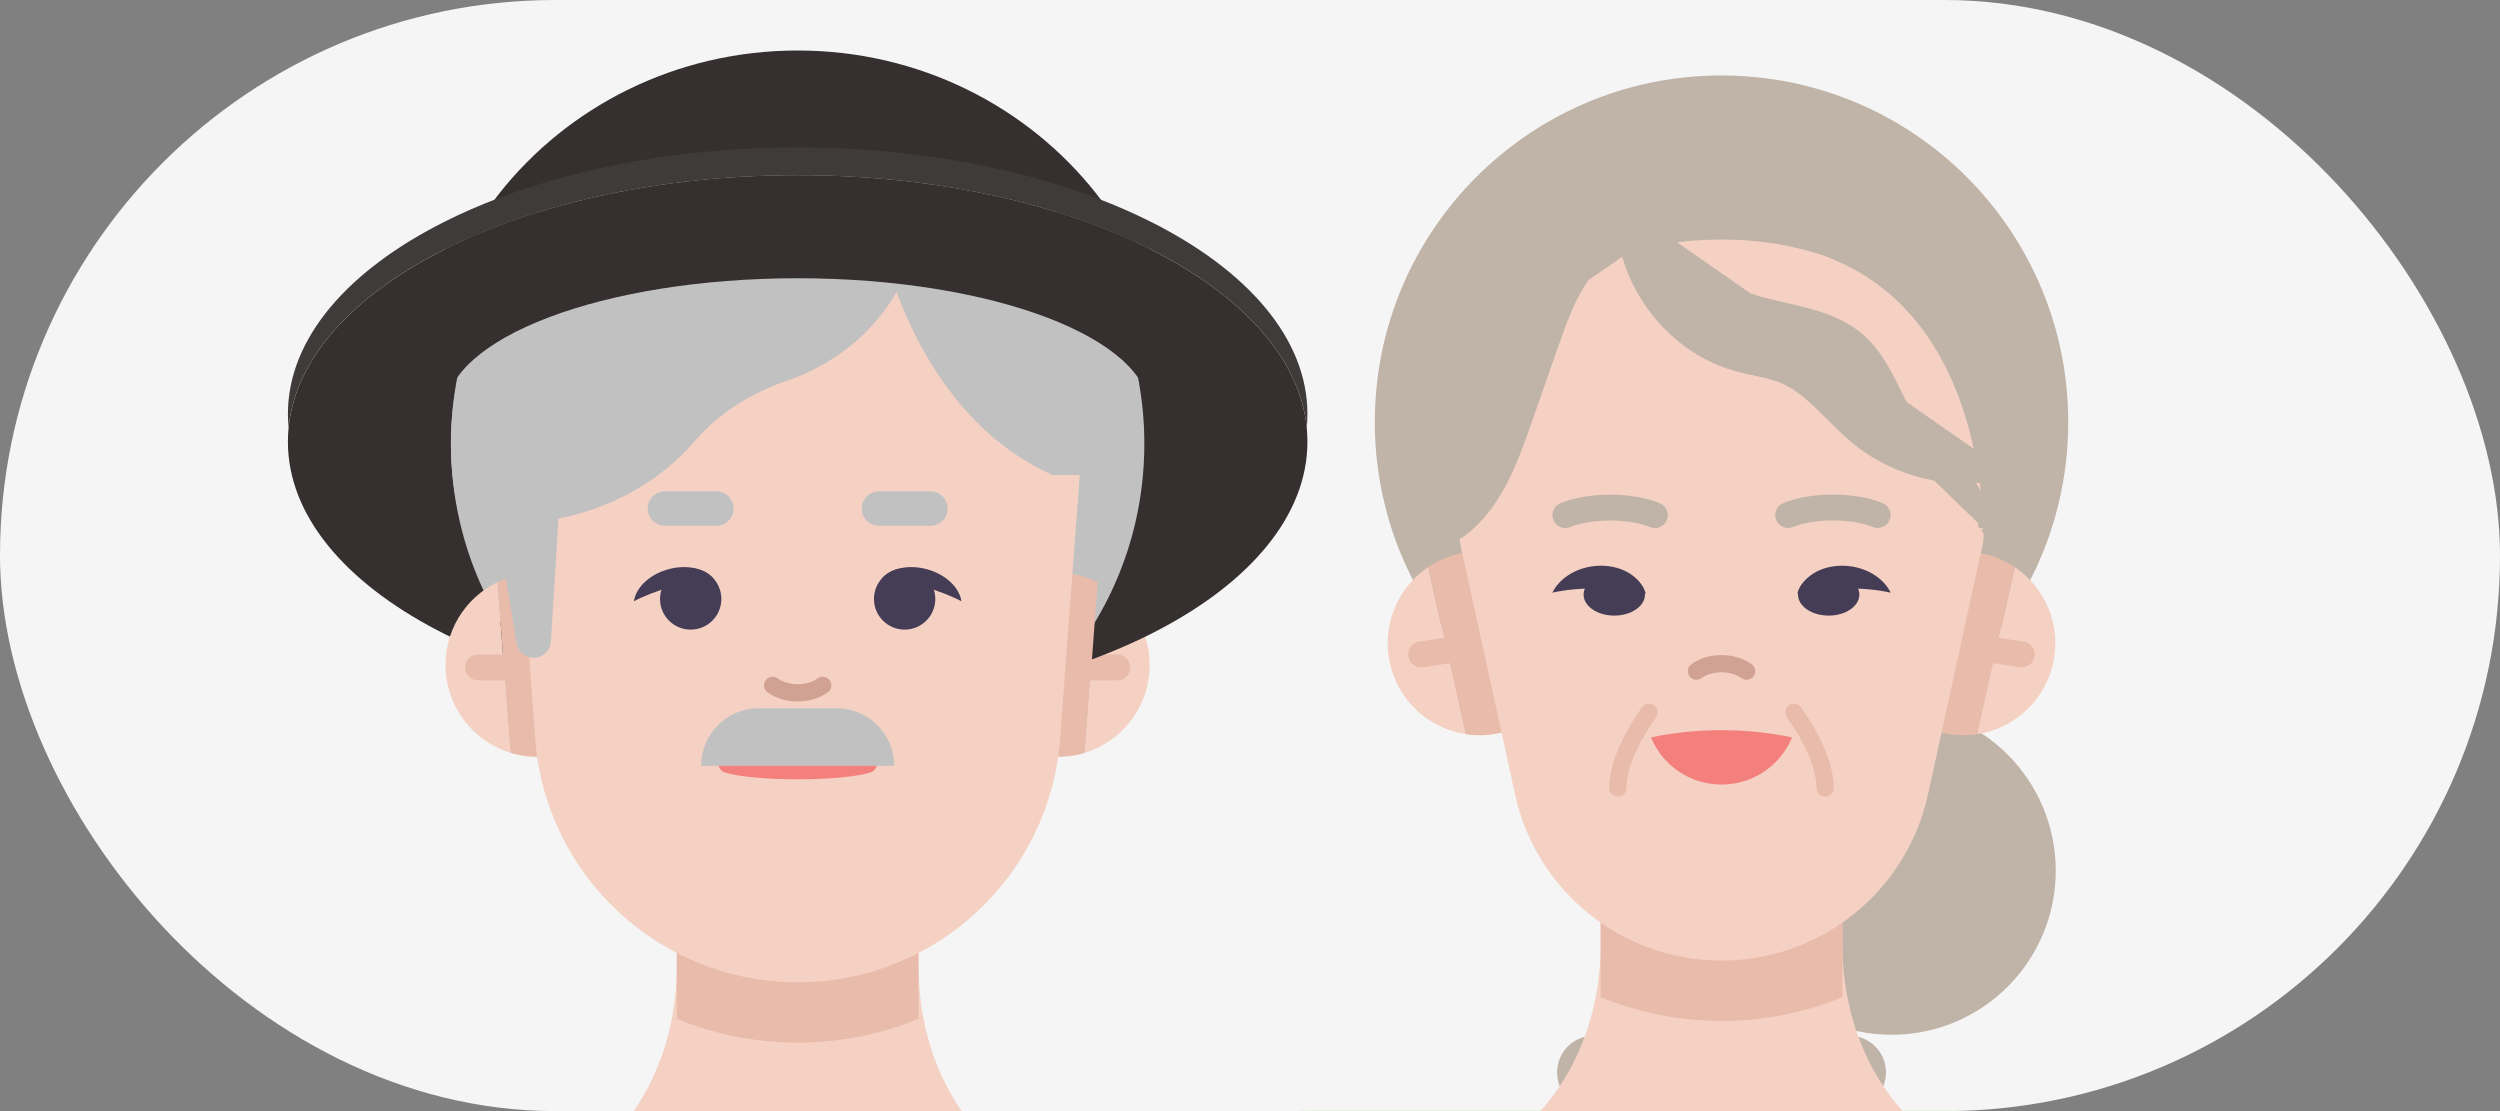 <svg width="99" height="44" viewBox="0 0 99 44" fill="none" xmlns="http://www.w3.org/2000/svg">
<rect x="0" y="0" width="99" height="44" fill="#808080" stroke="none"/>
<g clip-path="url(#clip0_2086_23836)">
<rect width="99" height="44" rx="22" fill="#F5F5F5"/>
<path d="M45.518 26.601C45.402 28.143 44.345 29.388 42.953 29.814C42.974 29.654 42.987 29.49 43.001 29.326L43.468 23.05C44.778 23.681 45.634 25.062 45.518 26.601Z" fill="#F4D1C3"/>
<path d="M44.242 26.43H42.812" stroke="#E8BBAA" stroke-width="1.023" stroke-linecap="round" stroke-linejoin="round"/>
<path d="M44.014 17.602L42.718 25.475C42.663 25.806 42.377 26.048 42.042 26.048C41.681 26.048 41.384 25.768 41.36 25.407L40.855 17.166L44.011 17.602H44.014Z" fill="#C1C1C1"/>
<path d="M51.774 17.493C51.774 23.323 42.735 28.047 31.587 28.047C20.44 28.047 11.401 23.323 11.401 17.493C11.401 17.305 11.411 17.121 11.428 16.937C11.704 14.157 14.034 11.66 17.643 9.859C21.265 8.048 26.181 6.936 31.587 6.936C36.994 6.936 41.906 8.048 45.529 9.859C49.134 11.66 51.467 14.154 51.747 16.934C51.764 17.121 51.774 17.305 51.774 17.493Z" fill="#352F2F"/>
<path d="M36.373 38.274V34.62H26.802V38.274C26.802 40.938 25.84 43.581 23.889 45.393C23.619 45.642 23.473 45.908 23.473 46.187C23.473 47.572 27.105 48.698 31.588 48.698C36.07 48.698 39.703 47.576 39.703 46.187C39.703 45.911 39.556 45.642 39.286 45.393C37.335 43.581 36.373 40.938 36.373 38.274Z" fill="#F4D1C3"/>
<path d="M45.316 17.572C45.316 18.66 45.19 19.717 44.952 20.734C43.522 26.792 38.081 31.301 31.587 31.301C25.092 31.301 19.552 26.71 18.188 20.57C17.97 19.605 17.857 18.602 17.857 17.572C17.857 9.992 24.004 3.845 31.587 3.845C31.771 3.845 31.955 3.849 32.139 3.856C32.358 3.866 32.573 3.879 32.788 3.9C39.808 4.504 45.316 10.395 45.316 17.572Z" fill="#C1C1C1"/>
<path d="M20.218 29.811C18.826 29.388 17.769 28.143 17.653 26.601C17.537 25.062 18.393 23.681 19.703 23.05L20.171 29.326C20.184 29.49 20.198 29.65 20.218 29.811Z" fill="#F4D1C3"/>
<path d="M21.555 29.961C21.091 29.995 20.638 29.94 20.218 29.814C20.198 29.65 20.184 29.49 20.17 29.326L19.703 23.05C20.102 22.855 20.542 22.733 21.013 22.699C23.019 22.549 24.765 24.053 24.915 26.058C25.065 28.064 23.561 29.811 21.555 29.961Z" fill="#E8BBAA"/>
<path d="M43.469 23.05L43.001 29.326C42.988 29.49 42.974 29.654 42.953 29.814C42.534 29.94 42.08 29.995 41.616 29.961C39.611 29.811 38.106 28.064 38.256 26.058C38.407 24.053 40.153 22.549 42.159 22.699C42.629 22.733 43.069 22.855 43.469 23.05Z" fill="#E8BBAA"/>
<path d="M36.372 35.64V40.347C34.889 40.955 33.272 41.285 31.587 41.285C29.901 41.285 28.285 40.955 26.801 40.347V35.64H36.372Z" fill="#E8BBAA"/>
<path d="M31.588 38.901C26.133 38.901 21.6 34.695 21.194 29.255L20.396 18.544C19.912 12.035 25.062 6.486 31.588 6.486C38.117 6.486 43.267 12.035 42.779 18.544L41.981 29.255C41.575 34.695 37.042 38.901 31.588 38.901Z" fill="#F4D1C3"/>
<path d="M27.351 24.933C28.022 24.933 28.565 24.389 28.565 23.718C28.565 23.048 28.022 22.504 27.351 22.504C26.68 22.504 26.137 23.048 26.137 23.718C26.137 24.389 26.68 24.933 27.351 24.933Z" fill="#453C56"/>
<path d="M35.824 24.933C36.494 24.933 37.038 24.389 37.038 23.718C37.038 23.048 36.494 22.504 35.824 22.504C35.153 22.504 34.609 23.048 34.609 23.718C34.609 24.389 35.153 24.933 35.824 24.933Z" fill="#453C56"/>
<path d="M32.58 27.14C32.334 27.324 31.979 27.436 31.587 27.436C31.195 27.436 30.843 27.321 30.595 27.14" stroke="#D1A193" stroke-width="0.682" stroke-linecap="round" stroke-linejoin="round"/>
<path d="M34.38 30.257C33.93 30.411 32.849 30.52 31.587 30.52C30.325 30.52 29.243 30.411 28.793 30.257" stroke="#F4807D" stroke-width="0.682" stroke-linecap="round" stroke-linejoin="round"/>
<path opacity="0.5" d="M38.372 29.511C39.681 29.511 40.742 28.449 40.742 27.14C40.742 25.83 39.681 24.769 38.372 24.769C37.062 24.769 36.001 25.83 36.001 27.14C36.001 28.449 37.062 29.511 38.372 29.511Z" fill="url(#paint0_radial_2086_23836)"/>
<path d="M34.289 13.151C33.433 14 32.352 14.669 31.134 15.088C29.705 15.576 28.439 16.388 27.515 17.466C25.69 19.588 22.743 20.904 19.461 20.717C19.042 20.693 18.632 20.645 18.226 20.57C17.981 19.605 17.855 18.602 17.855 17.572C17.855 9.992 24.779 3.845 33.317 3.845C33.525 3.845 33.733 3.849 33.938 3.856C34.183 3.866 34.426 3.88 34.668 3.9C35.62 4.995 36.23 6.336 36.346 7.785C36.51 9.852 35.701 11.749 34.282 13.151H34.289Z" fill="#C1C1C1"/>
<path d="M34.92 9.603C34.92 9.603 36.23 16.374 41.681 18.81H44.242L43.526 11.879L34.92 9.603Z" fill="#C1C1C1"/>
<path d="M28.254 22.917C27.825 22.944 27.255 23.046 26.637 23.22C26.023 23.394 25.481 23.606 25.102 23.811C25.178 23.278 25.706 22.756 26.447 22.548C27.187 22.337 27.91 22.504 28.254 22.917Z" fill="#453C56"/>
<path d="M34.92 22.917C35.35 22.944 35.919 23.046 36.537 23.22C37.151 23.394 37.693 23.606 38.072 23.811C37.997 23.278 37.468 22.756 36.728 22.548C35.988 22.337 35.264 22.504 34.92 22.917Z" fill="#453C56"/>
<path d="M18.932 26.43H20.361" stroke="#E8BBAA" stroke-width="1.023" stroke-linecap="round" stroke-linejoin="round"/>
<path d="M19.161 17.602L20.457 25.475C20.512 25.806 20.799 26.048 21.133 26.048C21.494 26.048 21.791 25.768 21.815 25.407L22.32 17.166L19.165 17.602H19.161Z" fill="#C1C1C1"/>
<path d="M28.367 20.822H26.331C25.955 20.822 25.648 20.515 25.648 20.14C25.648 19.765 25.955 19.458 26.331 19.458H28.367C28.742 19.458 29.049 19.765 29.049 20.14C29.049 20.515 28.742 20.822 28.367 20.822Z" fill="#C1C1C1"/>
<path d="M36.844 20.822H34.807C34.432 20.822 34.125 20.515 34.125 20.14C34.125 19.765 34.432 19.458 34.807 19.458H36.844C37.219 19.458 37.526 19.765 37.526 20.14C37.526 20.515 37.219 20.822 36.844 20.822Z" fill="#C1C1C1"/>
<path d="M45.528 9.859V16.309C45.528 13.386 39.286 11.019 31.587 11.019C23.888 11.019 17.643 13.386 17.643 16.309V9.859C21.265 8.048 26.18 6.936 31.587 6.936C36.994 6.936 41.906 8.048 45.528 9.859Z" fill="#352F2F"/>
<path d="M44.594 9.423C41.081 7.697 36.544 6.66 31.587 6.66C26.631 6.66 22.095 7.697 18.581 9.419C18.936 8.802 19.335 8.215 19.775 7.656C22.49 4.217 26.771 2 31.587 2C36.404 2 40.688 4.217 43.404 7.659C43.844 8.215 44.243 8.805 44.594 9.423Z" fill="#352F2F"/>
<path d="M51.774 16.395C51.774 16.576 51.764 16.756 51.747 16.934C51.467 14.154 49.134 11.66 45.529 9.859C45.225 9.709 44.915 9.562 44.594 9.422C41.081 7.87 36.544 6.936 31.587 6.936C26.631 6.936 22.094 7.87 18.581 9.419C18.26 9.562 17.947 9.709 17.643 9.859C14.034 11.66 11.704 14.157 11.428 16.934C11.411 16.756 11.401 16.576 11.401 16.395C11.401 13.393 13.795 10.681 17.643 8.761C18.311 8.426 19.024 8.116 19.775 7.833C23.094 6.578 27.177 5.837 31.587 5.837C35.998 5.837 40.084 6.578 43.404 7.836C44.154 8.119 44.863 8.43 45.529 8.761C49.376 10.681 51.774 13.39 51.774 16.395Z" fill="#3F3B3B"/>
<path d="M30.042 28.047H33.129C34.388 28.047 35.411 29.07 35.411 30.329H27.764C27.764 29.07 28.787 28.047 30.046 28.047H30.042Z" fill="#C1C1C1"/>
<path d="M81.237 34.479C81.237 37.973 78.404 40.806 74.909 40.806C71.414 40.806 68.581 37.973 68.581 34.479C68.581 30.984 71.414 28.151 74.909 28.151C78.404 28.151 81.237 30.984 81.237 34.479Z" fill="#C0B3A8" stroke="#C0B3A8" stroke-width="0.341"/>
<path d="M64.403 42.467C64.403 43.178 63.827 43.753 63.117 43.753C62.407 43.753 61.831 43.178 61.831 42.467C61.831 41.757 62.407 41.181 63.117 41.181C63.827 41.181 64.403 41.757 64.403 42.467Z" fill="#C0B3A8" stroke="#C0B3A8" stroke-width="0.341"/>
<path d="M74.514 42.467C74.514 43.178 73.938 43.753 73.228 43.753C72.517 43.753 71.942 43.178 71.942 42.467C71.942 41.757 72.517 41.181 73.228 41.181C73.938 41.181 74.514 41.757 74.514 42.467Z" fill="#C0B3A8" stroke="#C0B3A8" stroke-width="0.341"/>
<path d="M51.861 43.985H84.478C90.28 43.985 94.99 48.696 94.99 54.498V62.763H41.348V54.498C41.348 48.696 46.058 43.985 51.861 43.985Z" fill="#C0E2B0"/>
<path d="M72.958 37.412V33.759H63.387V37.412C63.387 40.076 62.425 42.72 60.474 44.531C60.204 44.78 60.058 45.046 60.058 45.326C60.058 46.711 68.173 50.825 68.173 50.825C68.173 50.825 76.288 46.711 76.288 45.326C76.288 45.05 76.141 44.78 75.871 44.531C73.92 42.72 72.958 40.076 72.958 37.412Z" fill="#F4D1C3"/>
<path d="M54.94 19.675L54.94 19.674C54.724 18.722 54.613 17.731 54.613 16.714C54.613 9.228 60.683 3.158 68.172 3.158C68.354 3.158 68.536 3.161 68.718 3.168C68.934 3.178 69.145 3.192 69.357 3.212V3.212L69.358 3.212C76.291 3.808 81.731 9.626 81.731 16.714C81.731 17.788 81.606 18.833 81.371 19.837C79.959 25.82 74.586 30.273 68.172 30.273C61.758 30.273 56.287 25.738 54.94 19.675Z" fill="#C0B3A8" stroke="#C0B3A8" stroke-width="0.341"/>
<path d="M58.042 29.072C56.602 28.854 55.378 27.776 55.04 26.265C54.703 24.761 55.351 23.27 56.555 22.455L57.923 28.598C57.96 28.758 57.998 28.915 58.039 29.069L58.042 29.072Z" fill="#F4D1C3"/>
<path d="M59.385 29.028C58.932 29.13 58.475 29.14 58.041 29.075C57.997 28.915 57.963 28.758 57.925 28.601L56.558 22.458C56.926 22.209 57.342 22.021 57.803 21.922C59.764 21.486 61.712 22.721 62.148 24.682C62.585 26.643 61.35 28.591 59.389 29.028H59.385Z" fill="#E8BBAA"/>
<path d="M78.3 29.072C79.74 28.854 80.964 27.776 81.302 26.265C81.639 24.76 80.991 23.27 79.787 22.454L78.419 28.598C78.382 28.758 78.344 28.915 78.303 29.069L78.3 29.072Z" fill="#F4D1C3"/>
<path d="M76.956 29.028C77.41 29.13 77.867 29.14 78.3 29.075C78.344 28.915 78.378 28.758 78.416 28.601L79.784 22.458C79.415 22.209 78.999 22.021 78.539 21.922C76.577 21.486 74.63 22.721 74.193 24.682C73.756 26.643 74.991 28.591 76.953 29.028H76.956Z" fill="#E8BBAA"/>
<path d="M72.958 34.782V39.489C71.474 40.097 69.858 40.428 68.172 40.428C66.487 40.428 64.871 40.097 63.387 39.489V34.782H72.958Z" fill="#E8BBAA"/>
<path d="M68.173 38.04C64.24 38.04 60.835 35.301 59.996 31.46L56.981 17.679C56.496 11.171 61.647 5.621 68.173 5.621C74.701 5.621 79.852 11.171 79.364 17.679L76.349 31.46C75.506 35.301 72.106 38.04 68.173 38.04Z" fill="#F4D1C3"/>
<path d="M63.925 24.378C64.596 24.378 65.14 24.006 65.14 23.546C65.14 23.086 64.596 22.714 63.925 22.714C63.255 22.714 62.711 23.086 62.711 23.546C62.711 24.006 63.255 24.378 63.925 24.378Z" fill="#453C56"/>
<path d="M67.18 26.578C67.425 26.394 67.78 26.282 68.172 26.282C68.565 26.282 68.916 26.398 69.165 26.578" stroke="#D1A193" stroke-width="0.682" stroke-linecap="round" stroke-linejoin="round"/>
<path d="M65.849 20.531C65.8 20.647 65.696 20.722 65.581 20.739H65.529C65.489 20.739 65.445 20.73 65.396 20.713C64.971 20.539 64.372 20.442 63.759 20.442C63.144 20.442 62.54 20.539 62.12 20.714L62.12 20.715C61.948 20.787 61.748 20.706 61.675 20.53L61.675 20.53L61.675 20.529C61.602 20.358 61.684 20.157 61.859 20.084L61.859 20.084L61.86 20.084C62.355 19.877 63.031 19.76 63.762 19.76C64.493 19.76 65.162 19.877 65.661 20.084C65.837 20.157 65.919 20.355 65.849 20.531Z" fill="#C0B3A8" stroke="#C0B3A8" stroke-width="0.341"/>
<path d="M70.497 20.527L70.497 20.526C70.424 20.353 70.507 20.155 70.684 20.081C71.183 19.873 71.859 19.756 72.584 19.756C73.308 19.756 73.99 19.873 74.486 20.081C74.66 20.154 74.743 20.355 74.671 20.526C74.597 20.7 74.396 20.783 74.226 20.711L74.225 20.711C73.805 20.536 73.208 20.439 72.587 20.439C71.965 20.439 71.372 20.536 70.946 20.71L70.946 20.71L70.945 20.711C70.904 20.728 70.863 20.735 70.817 20.735H70.765C70.649 20.719 70.545 20.643 70.497 20.527Z" fill="#C0B3A8" stroke="#C0B3A8" stroke-width="0.341"/>
<path d="M70.966 29.202C70.516 30.297 69.434 31.068 68.172 31.068C66.91 31.068 65.829 30.297 65.379 29.202C66.231 29.017 67.176 28.915 68.172 28.915C69.168 28.915 70.113 29.017 70.966 29.202Z" fill="#F4807D"/>
<path opacity="0.5" d="M74.954 28.652C76.263 28.652 77.325 27.591 77.325 26.282C77.325 24.972 76.263 23.911 74.954 23.911C73.645 23.911 72.583 24.972 72.583 26.282C72.583 27.591 73.645 28.652 74.954 28.652Z" fill="url(#paint1_radial_2086_23836)"/>
<path d="M65.171 23.512C64.707 23.389 64.062 23.311 63.339 23.3C62.619 23.294 61.957 23.355 61.473 23.471C61.776 22.843 62.554 22.393 63.424 22.403C64.294 22.41 64.986 22.878 65.174 23.512H65.171Z" fill="#453C56"/>
<path d="M72.415 24.378C73.086 24.378 73.63 24.006 73.63 23.546C73.63 23.086 73.086 22.714 72.415 22.714C71.745 22.714 71.201 23.086 71.201 23.546C71.201 24.006 71.745 24.378 72.415 24.378Z" fill="#453C56"/>
<path d="M71.174 23.512C71.638 23.389 72.283 23.311 73.006 23.3C73.726 23.294 74.388 23.355 74.872 23.471C74.568 22.843 73.791 22.393 72.921 22.403C72.051 22.41 71.359 22.878 71.171 23.512H71.174Z" fill="#453C56"/>
<path d="M56.278 25.913L57.697 25.705" stroke="#E8BBAA" stroke-width="1.023" stroke-linecap="round" stroke-linejoin="round"/>
<path d="M80.064 25.913L78.648 25.705" stroke="#E8BBAA" stroke-width="1.023" stroke-linecap="round" stroke-linejoin="round"/>
<path d="M80.115 18.16C80.115 18.487 80.105 18.821 80.082 19.15L79.873 20.205C79.462 16.784 78.151 14.16 76.246 12.343C74.126 10.321 71.285 9.315 68.172 9.315C65.06 9.315 62.219 10.322 60.098 12.345C58.194 14.161 56.883 16.786 56.472 20.206L56.263 19.151C55.749 11.444 61.245 4.911 68.172 4.911C75.106 4.911 80.115 10.886 80.115 18.157V18.16Z" fill="#C0B3A8" stroke="#C0B3A8" stroke-width="0.341"/>
<path d="M57.65 20.443C57.626 20.857 57.62 21.203 57.621 21.456L55.132 18.582L55.907 13.521L62.235 9.182L63.586 10.154C60.369 11.534 58.88 14.432 58.196 16.988C57.844 18.305 57.703 19.539 57.65 20.443Z" fill="#C0B3A8" stroke="#C0B3A8" stroke-width="0.341"/>
<path d="M78.724 21.456C78.725 21.203 78.719 20.857 78.695 20.443C78.642 19.539 78.501 18.305 78.149 16.988C77.465 14.432 75.976 11.534 72.759 10.154L74.11 9.182L80.438 13.521L81.213 18.582L78.724 21.456Z" fill="#C0B3A8" stroke="#C0B3A8" stroke-width="0.341"/>
<path d="M74.579 7.047C72.532 5.764 69.933 5.297 67.586 5.917C67.487 5.944 67.375 5.971 67.254 6C66.523 6.179 65.475 6.434 65.069 6.961M74.579 7.047L74.488 7.191M74.579 7.047C77.178 8.677 78.918 11.484 79.617 14.473L79.535 20.084M74.579 7.047L74.488 7.191C74.488 7.191 74.488 7.191 74.488 7.191M74.488 7.191C72.478 5.932 69.927 5.475 67.63 6.082L67.629 6.082C67.525 6.11 67.41 6.138 67.287 6.168C66.984 6.242 66.636 6.327 66.297 6.44C65.816 6.601 65.407 6.803 65.204 7.065M74.488 7.191C77.042 8.793 78.76 11.558 79.451 14.511L79.451 14.511C79.879 16.336 79.937 18.265 79.373 20.032L79.535 20.084M65.204 7.065C65.204 7.065 65.204 7.065 65.204 7.065L65.069 6.961M65.204 7.065C64.921 7.433 64.945 7.89 65.135 8.367C65.326 8.843 65.669 9.302 65.956 9.624M65.204 7.065C65.204 7.065 65.204 7.065 65.204 7.066L65.069 6.961M65.069 6.961C64.397 7.835 65.243 9.08 65.829 9.738C66.754 10.768 67.965 11.546 69.281 11.965L65.956 9.624M65.956 9.624C65.956 9.624 65.956 9.624 65.956 9.624L65.829 9.738L65.957 9.624C65.957 9.624 65.957 9.624 65.956 9.624ZM65.956 9.624C66.86 10.631 68.045 11.392 69.333 11.803L69.402 11.825L69.405 11.831M65.956 9.624L69.285 11.972M69.405 11.831C69.382 11.824 69.359 11.817 69.337 11.81L69.288 11.962L69.285 11.972M69.405 11.831L69.434 11.889L69.437 11.896L69.285 11.972M69.405 11.831C69.741 11.935 70.089 12.019 70.443 12.101C70.511 12.117 70.579 12.133 70.647 12.148C70.958 12.219 71.272 12.291 71.579 12.375C72.329 12.578 73.062 12.855 73.667 13.382L73.668 13.382C74.302 13.936 74.691 14.679 75.052 15.405C75.077 15.456 75.102 15.506 75.126 15.556C75.464 16.239 75.79 16.897 76.283 17.422L76.283 17.423C76.494 17.648 76.733 17.846 76.983 18.052L76.989 18.058C77.238 18.264 77.497 18.478 77.726 18.727L77.727 18.727C78.244 19.292 78.583 20.015 78.685 20.772M69.285 11.972C69.715 12.109 70.163 12.212 70.611 12.315C71.678 12.56 72.743 12.804 73.555 13.511C74.204 14.077 74.589 14.855 74.976 15.636C75.311 16.314 75.648 16.994 76.158 17.539C76.377 17.773 76.624 17.977 76.87 18.181C77.124 18.39 77.378 18.6 77.601 18.842C78.119 19.408 78.45 20.142 78.529 20.902M78.685 20.772C78.656 20.768 78.627 20.76 78.599 20.747L78.529 20.902M78.685 20.772C78.69 20.809 78.695 20.847 78.698 20.885L78.529 20.902M78.685 20.772C78.793 20.785 78.905 20.737 79.025 20.621C79.177 20.474 79.304 20.246 79.373 20.032L79.535 20.084M78.529 20.902C78.976 21.104 79.385 20.551 79.535 20.084" fill="#C0B3A8" stroke="#C0B3A8" stroke-width="0.341"/>
<path d="M62.771 10.976H62.753L62.974 10.699C63.279 10.317 63.655 9.975 64.081 9.721C64.081 9.721 64.081 9.721 64.081 9.721L64.168 9.868C64.241 9.824 64.366 9.78 64.503 9.731C64.798 9.626 65.152 9.5 65.178 9.318L62.771 10.976ZM62.771 10.976C62.2 11.799 61.861 12.762 61.541 13.68C61.365 14.181 61.189 14.683 61.014 15.185L61.013 15.187C60.838 15.689 60.662 16.191 60.487 16.691L60.487 16.692C59.904 18.358 59.266 20.065 57.902 21.079L57.902 21.08C57.806 21.151 57.748 21.177 57.702 21.173C57.661 21.166 57.613 21.128 57.542 21.037L57.541 21.036C56.722 19.989 56.623 18.523 56.819 17.151L56.819 17.15C57.182 14.579 58.456 12.137 60.393 10.408L60.393 10.408C61.119 9.759 61.944 9.212 62.864 8.99L62.864 8.99C63.036 8.948 63.636 8.873 64.175 8.907C64.447 8.925 64.682 8.969 64.837 9.045C64.913 9.082 64.959 9.121 64.983 9.159C65.005 9.192 65.018 9.233 65.009 9.294M62.771 10.976L65.009 9.294M65.009 9.294L65.009 9.295L65.009 9.294Z" fill="#C0B3A8" stroke="#C0B3A8" stroke-width="0.341"/>
<path d="M64.683 8.391C64.638 10.911 66.45 13.35 68.878 14.033C69.509 14.21 70.174 14.282 70.778 14.534C72.013 15.049 72.818 16.236 73.862 17.075C75.281 18.215 77.208 18.692 78.996 18.354" fill="#C0B3A8"/>
<path d="M64.683 8.391C64.638 10.911 66.45 13.35 68.878 14.033C69.509 14.21 70.174 14.282 70.778 14.534C72.013 15.049 72.818 16.236 73.862 17.075C75.281 18.215 77.208 18.692 78.996 18.354" stroke="#C0B3A8" stroke-width="1.364" stroke-linecap="round" stroke-linejoin="round"/>
<path d="M65.304 28.209C65.304 28.209 64.065 29.846 64.065 31.204" stroke="#E8BBAA" stroke-width="0.682" stroke-linecap="round" stroke-linejoin="round"/>
<path d="M71.038 28.209C71.038 28.209 72.276 29.846 72.276 31.204" stroke="#E8BBAA" stroke-width="0.682" stroke-linecap="round" stroke-linejoin="round"/>
</g>
<defs>
<radialGradient id="paint0_radial_2086_23836" cx="0" cy="0" r="1" gradientUnits="userSpaceOnUse" gradientTransform="translate(46.117 36.41) rotate(180) scale(2.368)">
<stop stop-color="#FF8885"/>
<stop offset="1" stop-color="#FF8885" stop-opacity="0"/>
</radialGradient>
<radialGradient id="paint1_radial_2086_23836" cx="0" cy="0" r="1" gradientUnits="userSpaceOnUse" gradientTransform="translate(82.589 35.877) rotate(180) scale(2.368 2.368)">
<stop stop-color="#FF8885"/>
<stop offset="1" stop-color="#FF8885" stop-opacity="0"/>
</radialGradient>
<clipPath id="clip0_2086_23836">
<rect width="99" height="44" rx="22" fill="white"/>
</clipPath>
</defs>
</svg>
